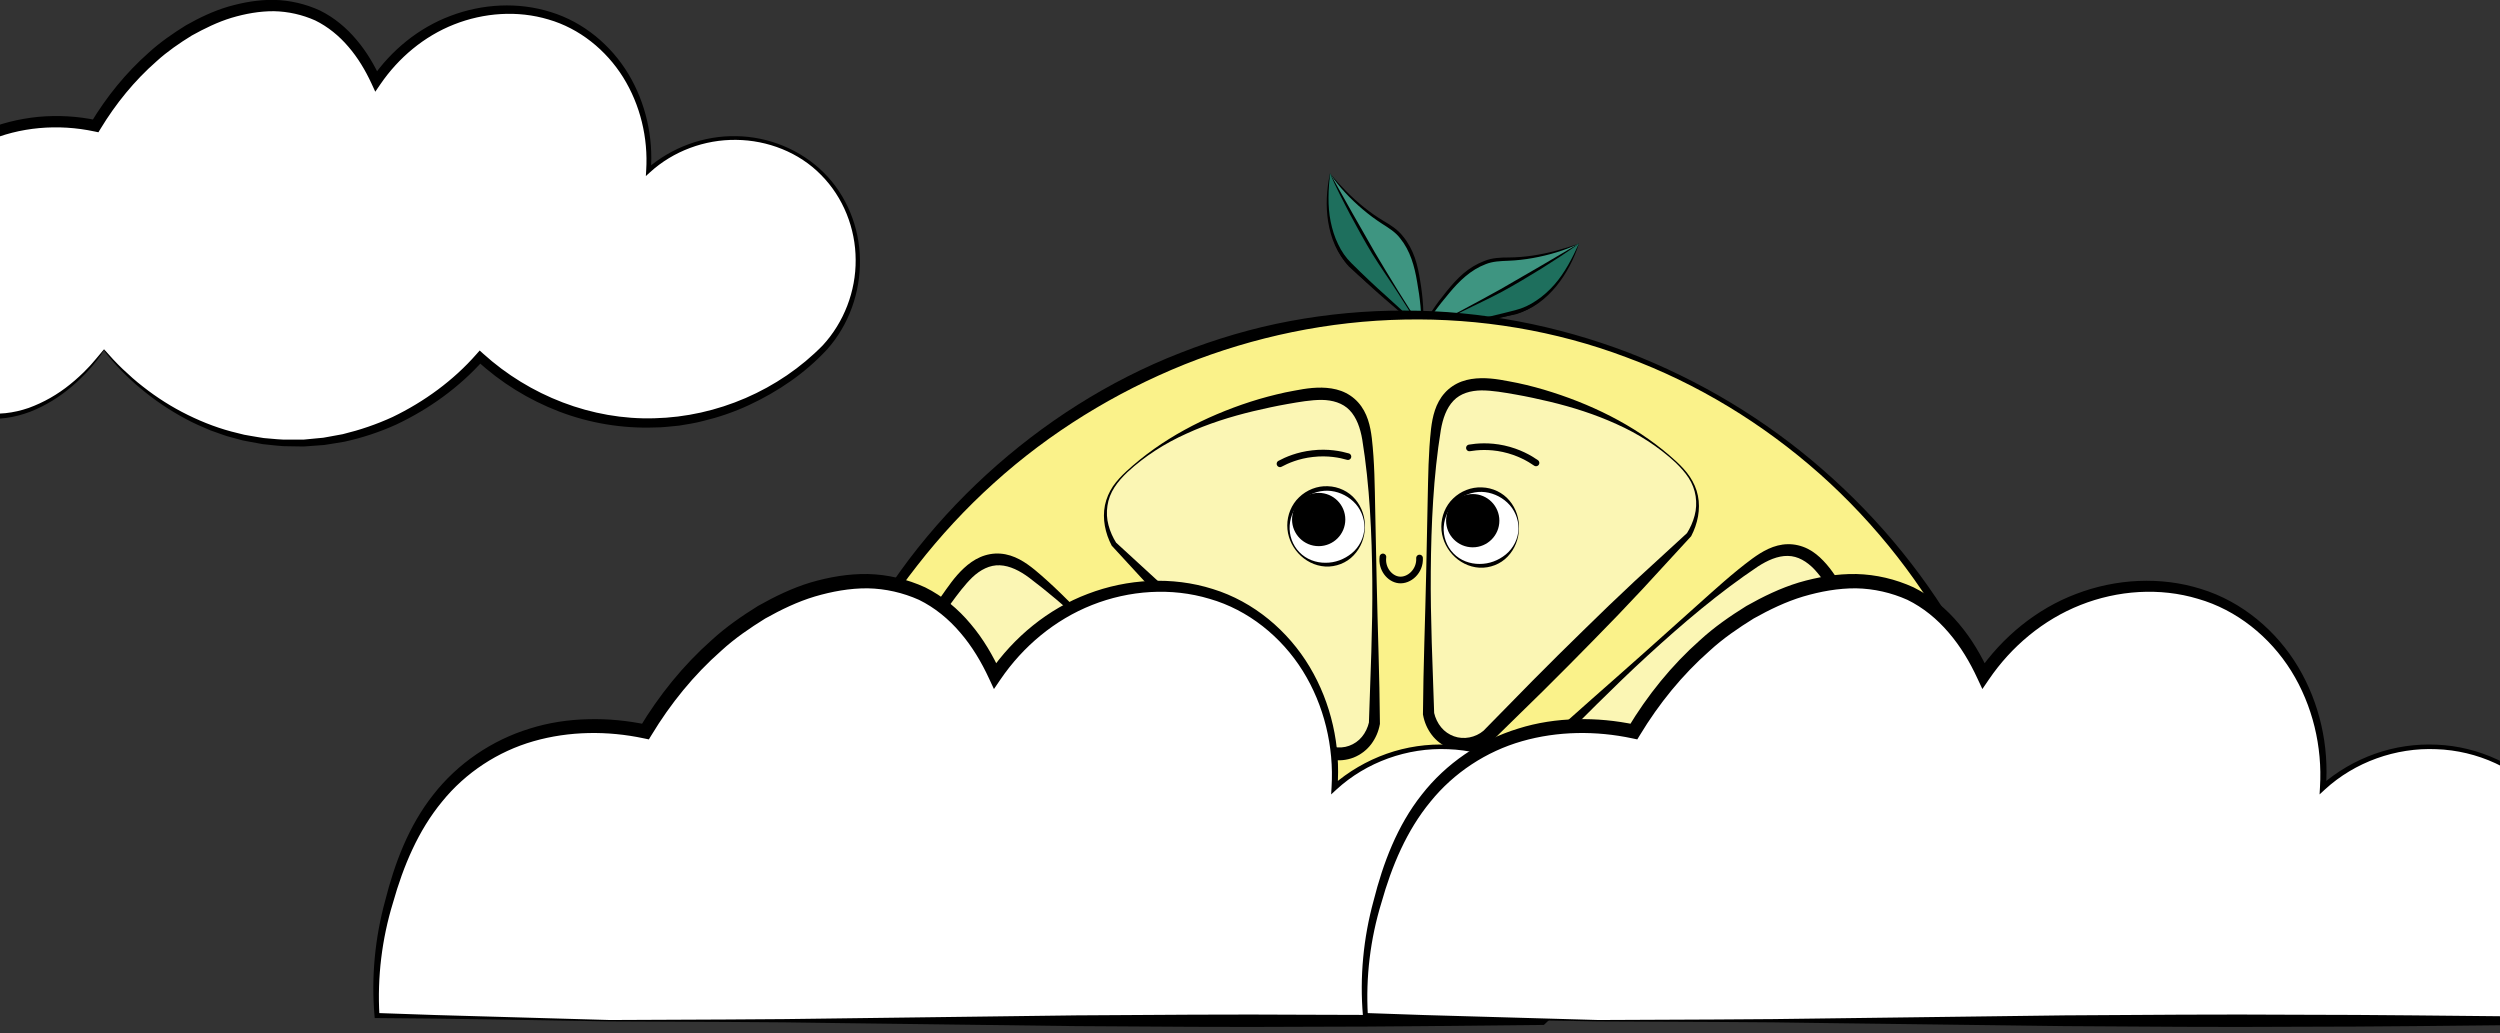<svg width="375" height="155" viewBox="0 0 375 155" fill="none" xmlns="http://www.w3.org/2000/svg">
<rect x="0" y="0" width="375" height="155" fill="#333333" stroke="none"/>
<path d="M236.841 36.531C233.701 43.679 230.022 45.989 227.548 46.853C226.893 47.082 226.363 47.197 221.031 48.258C217.798 48.903 215.085 49.444 213.131 49.829C213.661 48.789 214.617 47.051 216.125 45.147C217.954 42.847 219.648 40.683 222.424 39.507C224.773 38.518 225.708 39.153 229.616 38.56C232.776 38.081 235.261 37.197 236.841 36.531Z" fill="#3E9581"/>
<path d="M236.861 36.52C235.967 38.82 234.824 40.953 233.296 42.878C231.768 44.762 229.783 46.395 227.402 47.134C225.012 47.706 222.642 48.019 220.262 48.508C217.881 48.955 215.532 49.486 213.162 49.975L212.882 50.037L213.006 49.777C214.056 47.592 215.449 45.563 216.987 43.7C217.746 42.764 218.557 41.838 219.492 41.036C220.428 40.235 221.498 39.58 222.663 39.142C223.827 38.664 225.126 38.622 226.301 38.622C227.496 38.612 228.691 38.518 229.876 38.341C232.257 37.987 234.543 37.353 236.861 36.52ZM236.82 36.551C234.689 37.582 232.309 38.279 229.928 38.706C228.733 38.924 227.517 39.059 226.311 39.111C225.095 39.163 223.931 39.184 222.839 39.632C220.625 40.464 218.869 42.16 217.351 44.002C215.792 45.844 214.347 47.748 213.245 49.892L213.089 49.684C215.459 49.226 217.84 48.82 220.21 48.32C221.395 48.081 222.569 47.821 223.754 47.55C224.929 47.28 226.134 47.041 227.257 46.708C229.502 45.948 231.435 44.429 232.974 42.608C234.533 40.807 235.749 38.664 236.82 36.551Z" fill="black"/>
<path d="M236.841 36.531C232.995 39.018 228.858 41.525 224.44 43.992C220.542 46.156 216.769 48.102 213.142 49.84C215.231 49.455 218.204 48.893 221.758 48.123C227.496 46.884 228.463 46.489 229.086 46.177C230.999 45.24 234.429 42.93 236.841 36.531Z" fill="#1E6F5D"/>
<path d="M236.83 36.551C235.032 37.863 233.099 39.101 231.186 40.308C229.253 41.494 227.309 42.67 225.313 43.752C223.318 44.824 221.239 45.761 219.222 46.791C217.195 47.81 215.189 48.861 213.194 49.944L213.121 49.704L220.22 48.175C222.59 47.696 224.95 47.134 227.278 46.531C228.442 46.239 229.492 45.74 230.479 45.063C231.467 44.408 232.361 43.596 233.151 42.701C234.72 40.922 235.853 38.716 236.83 36.551ZM236.862 36.51C236.092 38.862 234.991 41.036 233.431 42.951C231.883 44.824 229.845 46.458 227.413 47.051C225.064 47.706 222.694 48.196 220.314 48.643L213.162 49.954L212.269 50.121L213.09 49.715C217.154 47.717 221.145 45.563 225.106 43.367L230.989 39.965L236.862 36.51Z" fill="black"/>
<path d="M199.504 26.021C198.621 33.783 200.637 37.634 202.342 39.621C202.789 40.152 203.194 40.516 207.258 44.127C209.732 46.312 211.801 48.144 213.298 49.475C213.37 48.31 213.412 46.322 213.069 43.919C212.643 41.005 212.279 38.279 210.47 35.875C208.942 33.836 207.809 33.908 204.733 31.432C202.238 29.413 200.544 27.394 199.504 26.021Z" fill="#3E9581"/>
<path d="M199.515 26.052C199.38 28.414 199.349 30.88 199.775 33.232C200.18 35.584 201.084 37.873 202.654 39.663C203.454 40.526 204.379 41.338 205.252 42.16C206.136 42.982 207.03 43.804 207.924 44.605C209.712 46.229 211.572 47.779 213.391 49.371L213.152 49.465C213.277 47.061 212.996 44.678 212.57 42.306C212.185 39.944 211.531 37.602 210.034 35.761C209.327 34.814 208.319 34.21 207.3 33.555C206.282 32.899 205.304 32.171 204.379 31.38C202.54 29.819 200.835 28.019 199.515 26.052ZM199.494 26C201.074 27.894 202.727 29.59 204.608 31.099C205.544 31.848 206.521 32.535 207.55 33.149C208.568 33.742 209.67 34.439 210.439 35.438C211.229 36.395 211.822 37.509 212.227 38.674C212.632 39.84 212.861 41.047 213.048 42.243C213.443 44.626 213.63 47.082 213.433 49.496L213.412 49.788L213.194 49.6C211.396 47.987 209.628 46.333 207.799 44.751C205.99 43.128 204.099 41.661 202.321 39.965C200.637 38.133 199.743 35.719 199.369 33.315C199.016 30.86 199.109 28.435 199.494 26Z" fill="black"/>
<path d="M199.504 26.021C201.573 30.11 203.88 34.356 206.468 38.716C208.745 42.556 211.032 46.135 213.287 49.465C211.676 48.081 209.389 46.094 206.708 43.638C202.373 39.673 201.739 38.841 201.354 38.268C200.169 36.489 198.371 32.774 199.504 26.021Z" fill="#1E6F5D"/>
<path d="M199.504 26L202.851 31.952L206.219 37.852C208.527 41.744 210.897 45.625 213.402 49.392L213.911 50.152L213.214 49.559L207.695 44.824C205.866 43.232 204.067 41.609 202.363 39.861C200.554 38.123 199.619 35.688 199.224 33.284C198.839 30.86 198.985 28.414 199.504 26ZM199.504 26.052C199.255 28.404 199.12 30.88 199.598 33.232C199.837 34.408 200.19 35.553 200.71 36.614C201.219 37.696 201.874 38.664 202.737 39.496C204.442 41.193 206.198 42.868 208.007 44.47L213.37 49.371L213.183 49.538C212.009 47.592 210.803 45.677 209.566 43.773C208.34 41.858 207.03 40.006 205.835 38.071C204.66 36.125 203.569 34.137 202.498 32.139C201.448 30.142 200.398 28.092 199.504 26.052Z" fill="black"/>
<path d="M117.836 131.307C123.532 82.909 165.12 46.52 212.84 47.238C258.96 47.935 298.562 83.117 304.798 129.777C242.474 130.287 180.16 130.797 117.836 131.307Z" fill="#FAF28A"/>
<path d="M117.763 131.369C118.262 125.542 119.406 119.996 120.986 114.47C122.566 108.965 124.696 103.617 127.274 98.497C129.852 93.377 132.898 88.487 136.359 83.898C139.831 79.319 143.728 75.074 147.959 71.192C156.43 63.44 166.284 57.134 177.001 52.951C182.354 50.849 187.883 49.205 193.538 48.154C199.182 47.103 204.93 46.572 210.657 46.583C222.133 46.583 233.546 48.799 244.221 52.868C254.885 56.989 264.833 62.941 273.439 70.474C282.066 77.987 289.394 87.009 294.914 97.082C300.454 107.134 304.102 118.237 305.693 129.642L305.838 130.672L304.788 130.682L257.827 131.223L210.876 131.484H164.132L117.763 131.369ZM117.919 131.234L165.006 130.349L211.738 129.59L258.263 129.09L304.788 128.872L303.884 129.912C302.46 118.705 298.999 107.769 293.76 97.737C288.521 87.706 281.432 78.622 272.951 71.078C264.458 63.554 254.615 57.53 243.961 53.596C233.348 49.59 221.966 47.706 210.668 47.935C199.359 48.144 188.143 50.485 177.666 54.668C167.22 58.882 157.47 64.876 149.092 72.451C144.893 76.229 141.047 80.391 137.575 84.845C134.083 89.288 130.985 94.054 128.345 99.059C125.694 104.064 123.501 109.309 121.744 114.709C119.977 120.089 118.772 125.74 117.919 131.234Z" fill="black"/>
<path d="M132.18 114.564C132.804 102.17 141.39 90.578 143.261 88.154C144.529 86.489 146.441 84.189 149.206 83.939C150.485 83.825 152.002 84.148 153.832 85.376C158.041 88.206 169.839 99.787 185.067 116.156C185.191 116.343 186.709 118.664 185.659 121.286C184.89 123.201 183.071 124.522 180.961 124.689C166.741 124.387 152.522 124.085 138.303 123.783C137.18 123.45 134.935 122.587 133.48 120.443C132.149 118.466 132.097 116.322 132.18 114.564Z" fill="#FBF6B4"/>
<path d="M132.076 114.553C132.534 107.415 134.924 100.474 138.323 94.137C139.186 92.555 140.122 91.015 141.14 89.517C142.18 88.05 143.167 86.541 144.591 85.219C145.298 84.564 146.109 83.971 147.044 83.565C147.98 83.159 149.04 82.961 150.069 83.045C152.158 83.201 153.852 84.366 155.245 85.5C158.041 87.821 160.505 90.381 163.031 92.909L170.567 100.485C175.587 105.531 180.711 110.485 185.68 115.594L185.721 115.635L185.753 115.688C186.376 116.645 186.74 117.633 186.875 118.747C187.01 119.85 186.823 121.005 186.345 122.025C185.389 124.075 183.279 125.479 181.044 125.677H181.002H180.94L170.276 125.552C166.721 125.49 163.166 125.407 159.611 125.282C156.056 125.188 152.501 125.032 148.946 124.834L138.292 124.158H138.219L138.188 124.147C136.213 123.481 134.394 122.233 133.282 120.474C132.731 119.6 132.378 118.612 132.191 117.602C132.014 116.593 132.014 115.573 132.076 114.553ZM132.284 114.564C132.243 115.573 132.263 116.572 132.461 117.55C132.648 118.528 133.033 119.465 133.604 120.266C134.176 121.067 134.893 121.765 135.735 122.264C136.567 122.774 137.481 123.148 138.427 123.388L138.323 123.367L148.998 123.138C152.553 123.086 156.108 123.086 159.663 123.148C163.218 123.18 166.773 123.253 170.327 123.336L180.992 123.669H180.888C182.458 123.575 183.965 122.618 184.672 121.203C185.025 120.495 185.191 119.715 185.129 118.913C185.077 118.122 184.786 117.269 184.391 116.614L184.474 116.718C179.734 111.421 175.067 106.041 170.109 100.943C165.161 95.854 159.975 90.891 154.372 86.655C152.99 85.625 151.483 84.855 149.975 84.793C148.468 84.72 147.055 85.469 145.87 86.582C144.705 87.706 143.645 89.142 142.606 90.558C141.566 91.973 140.579 93.43 139.623 94.907C137.721 97.862 136.005 100.974 134.706 104.262C133.355 107.529 132.503 111.026 132.284 114.564Z" fill="black"/>
<path d="M169.038 70.755C178.04 62.233 192.249 59.798 195.274 59.33C197.342 59.007 200.315 58.664 202.487 60.401C203.495 61.203 204.358 62.483 204.836 64.647C205.928 69.6 206.447 86.135 206.156 108.507C206.115 108.736 205.616 111.452 203.038 112.618C201.167 113.471 198.932 113.159 197.29 111.827C187.218 101.765 177.156 91.713 167.084 81.65C166.502 80.63 165.473 78.456 165.899 75.896C166.315 73.555 167.76 71.962 169.038 70.755Z" fill="#FBF6B4"/>
<path d="M168.966 70.683C174.225 65.844 180.742 62.472 187.582 60.256C189.297 59.704 191.043 59.246 192.8 58.861C194.567 58.529 196.323 58.112 198.267 58.144C199.223 58.164 200.221 58.289 201.188 58.643C202.144 58.997 203.038 59.59 203.724 60.36C205.127 61.921 205.554 63.929 205.772 65.719C206.188 69.33 206.208 72.888 206.281 76.458L206.5 87.144C206.645 94.262 206.936 101.39 206.988 108.518V108.58L206.978 108.643C206.77 109.767 206.344 110.734 205.678 111.629C205.013 112.514 204.078 113.221 203.028 113.638C200.918 114.46 198.423 114.012 196.677 112.607L196.646 112.576L196.604 112.535L188.975 105.063C186.449 102.555 183.933 100.037 181.449 97.488C178.944 94.959 176.481 92.389 174.059 89.787L166.824 81.921L166.772 81.869L166.752 81.838C165.785 79.996 165.328 77.831 165.743 75.781C165.951 74.761 166.377 73.804 166.939 72.951C167.521 72.108 168.228 71.369 168.966 70.683ZM169.111 70.828C168.384 71.525 167.708 72.264 167.167 73.107C166.627 73.939 166.253 74.886 166.118 75.854C165.972 76.832 166.014 77.831 166.274 78.778C166.523 79.725 166.928 80.63 167.448 81.453L167.386 81.369L175.254 88.591C177.863 91.015 180.431 93.482 182.956 95.979C185.503 98.466 188.029 100.974 190.534 103.492L198.007 111.109L197.935 111.036C199.14 112.056 200.887 112.41 202.373 111.869C203.111 111.598 203.776 111.151 204.286 110.526C204.795 109.923 205.179 109.101 205.346 108.351L205.335 108.476C205.564 101.369 205.907 94.252 205.845 87.134C205.782 80.037 205.46 72.857 204.337 65.927C204.046 64.231 203.496 62.628 202.446 61.536C201.406 60.443 199.868 60.006 198.246 59.985C196.625 59.985 194.868 60.297 193.143 60.599C191.417 60.901 189.702 61.276 187.987 61.681C184.568 62.504 181.189 63.565 177.978 65.043C174.745 66.489 171.71 68.424 169.111 70.828Z" fill="black"/>
<path d="M251.414 69.319C242.412 60.797 228.203 58.362 225.178 57.894C223.11 57.571 220.137 57.228 217.965 58.966C216.957 59.767 216.094 61.047 215.616 63.211C214.524 68.164 214.005 84.699 214.296 107.072C214.337 107.3 214.836 110.016 217.414 111.182C219.285 112.035 221.52 111.723 223.162 110.391C233.234 100.329 243.296 90.277 253.368 80.214C253.95 79.194 254.979 77.02 254.553 74.46C254.127 72.118 252.682 70.526 251.414 69.319Z" fill="#FBF6B4"/>
<path d="M251.341 69.392C248.742 66.978 245.707 65.053 242.485 63.617C239.273 62.15 235.884 61.078 232.475 60.256C230.76 59.85 229.045 59.475 227.32 59.174C225.594 58.872 223.837 58.56 222.216 58.56C220.594 58.581 219.056 59.007 218.017 60.11C216.967 61.203 216.416 62.805 216.125 64.501C215.002 71.432 214.68 78.622 214.618 85.708C214.555 92.826 214.898 99.944 215.127 107.051L215.117 106.926C215.283 107.675 215.668 108.497 216.177 109.101C216.686 109.725 217.351 110.172 218.089 110.443C219.576 110.984 221.322 110.63 222.528 109.611L222.455 109.683L229.928 102.066C232.434 99.538 234.959 97.03 237.506 94.553C240.042 92.056 242.61 89.59 245.208 87.165L253.077 79.944L253.014 80.027C253.534 79.205 253.939 78.299 254.189 77.353C254.449 76.406 254.49 75.407 254.345 74.429C254.199 73.45 253.835 72.514 253.295 71.681C252.744 70.839 252.058 70.089 251.341 69.392ZM251.476 69.246C252.214 69.933 252.931 70.683 253.492 71.536C254.054 72.389 254.49 73.346 254.688 74.366C255.104 76.406 254.646 78.57 253.679 80.422L253.659 80.454L253.607 80.505L246.372 88.372C243.95 90.974 241.477 93.544 238.982 96.073C236.498 98.622 233.982 101.14 231.456 103.648L223.827 111.119L223.785 111.161L223.754 111.192C222.008 112.607 219.513 113.044 217.403 112.222C216.354 111.817 215.418 111.109 214.753 110.214C214.077 109.319 213.661 108.341 213.454 107.228L213.443 107.165V107.103C213.495 99.975 213.786 92.847 213.932 85.729L214.15 75.043C214.233 71.473 214.254 67.915 214.659 64.304C214.878 62.524 215.304 60.506 216.707 58.945C217.393 58.175 218.287 57.582 219.243 57.228C220.199 56.874 221.197 56.749 222.164 56.728C224.108 56.697 225.864 57.113 227.631 57.446C229.398 57.821 231.134 58.289 232.849 58.841C239.699 61.036 246.216 64.397 251.476 69.246Z" fill="black"/>
<path d="M284.207 114.127C284.301 101.723 276.391 89.652 274.665 87.124C273.491 85.396 271.713 82.982 268.969 82.566C267.701 82.379 266.173 82.608 264.271 83.742C259.905 86.322 247.463 97.207 231.311 112.67C231.176 112.847 229.533 115.074 230.427 117.748C231.082 119.704 232.828 121.13 234.918 121.421C249.127 121.941 263.346 122.451 277.555 122.972C278.698 122.701 280.996 121.973 282.565 119.912C284.02 118.029 284.197 115.885 284.207 114.127Z" fill="#FBF6B4"/>
<path d="M284.104 114.127C284.093 110.578 283.438 107.04 282.285 103.7C281.172 100.339 279.645 97.144 277.909 94.075C277.036 92.545 276.142 91.036 275.185 89.559C274.229 88.091 273.262 86.593 272.161 85.407C271.038 84.231 269.676 83.398 268.169 83.388C266.662 83.357 265.113 84.054 263.668 84.99C257.837 88.893 252.37 93.554 247.142 98.341C241.892 103.149 236.934 108.247 231.893 113.263L231.976 113.169C231.54 113.804 231.207 114.637 231.113 115.427C230.999 116.229 231.124 117.019 231.436 117.737C232.059 119.194 233.504 120.235 235.074 120.422L234.97 120.412L245.634 120.693C249.189 120.807 252.744 120.942 256.289 121.119C259.843 121.275 263.388 121.473 266.943 121.733L277.586 122.576L277.483 122.587C278.439 122.399 279.374 122.087 280.237 121.619C281.11 121.161 281.869 120.516 282.482 119.746C283.095 118.976 283.532 118.06 283.771 117.103C284.01 116.135 284.083 115.126 284.104 114.127ZM284.312 114.127C284.312 115.136 284.26 116.166 284.021 117.165C283.781 118.164 283.376 119.132 282.773 119.975C281.557 121.671 279.665 122.805 277.659 123.357L277.628 123.367H277.555L266.88 123.429C263.325 123.429 259.771 123.367 256.216 123.263C252.661 123.18 249.106 123.055 245.551 122.909L234.897 122.42H234.835L234.783 122.41C232.558 122.087 230.542 120.568 229.7 118.466C229.284 117.425 229.159 116.249 229.357 115.157C229.554 114.054 229.98 113.086 230.656 112.16L230.698 112.108L230.739 112.066C235.988 107.248 241.383 102.597 246.695 97.852L254.657 90.724C257.318 88.352 259.937 85.937 262.858 83.783C264.313 82.732 266.07 81.661 268.169 81.629C269.198 81.609 270.238 81.858 271.152 82.316C272.067 82.774 272.836 83.419 273.501 84.116C274.853 85.521 275.747 87.082 276.703 88.612C277.628 90.162 278.47 91.754 279.25 93.377C282.274 99.902 284.26 106.967 284.312 114.127Z" fill="black"/>
<path d="M198.986 84.711C202.145 84.711 204.706 82.15 204.706 78.991C204.706 75.832 202.145 73.271 198.986 73.271C195.826 73.271 193.265 75.832 193.265 78.991C193.265 82.15 195.826 84.711 198.986 84.711Z" fill="white"/>
<path d="M204.733 79.152C204.706 80.66 204.127 82.167 203.05 83.298C201.987 84.442 200.372 85.061 198.811 84.98C195.607 84.792 193.077 81.925 193.09 78.816C193.09 77.268 193.71 75.693 194.854 74.603C195.984 73.499 197.586 72.853 199.174 72.934C200.762 72.975 202.324 73.715 203.32 74.926C204.302 76.111 204.8 77.645 204.733 79.152ZM204.666 79.152C204.692 77.658 204.046 76.191 202.983 75.209C201.933 74.226 200.547 73.647 199.147 73.607C197.747 73.58 196.334 74.092 195.284 75.047C194.234 76.003 193.548 77.362 193.454 78.816C193.346 80.256 193.871 81.777 194.907 82.827C195.93 83.904 197.411 84.428 198.824 84.415C200.251 84.428 201.651 83.904 202.768 82.988C203.885 82.073 204.612 80.646 204.666 79.152Z" fill="black"/>
<path d="M197.801 81.548C199.801 81.548 201.422 79.927 201.422 77.928C201.422 75.928 199.801 74.307 197.801 74.307C195.802 74.307 194.181 75.928 194.181 77.928C194.181 79.927 195.802 81.548 197.801 81.548Z" fill="black" stroke="black" stroke-width="0.75" stroke-miterlimit="10"/>
<path d="M192 69.569C192.996 69.031 194.678 68.291 196.886 68.048C199.201 67.779 201.085 68.169 202.189 68.493" stroke="black" stroke-miterlimit="10" stroke-linecap="round"/>
<path d="M220.413 67.187C221.53 66.999 223.361 66.837 225.528 67.308C227.802 67.806 229.458 68.775 230.4 69.435" stroke="black" stroke-miterlimit="10" stroke-linecap="round"/>
<path d="M207.438 83.54C207.209 85.317 208.448 86.824 209.834 86.986C211.355 87.161 213.037 85.694 212.93 83.702" stroke="black" stroke-miterlimit="10" stroke-linecap="round"/>
<path d="M222.096 84.873C225.255 84.873 227.816 82.312 227.816 79.152C227.816 75.993 225.255 73.432 222.096 73.432C218.936 73.432 216.375 75.993 216.375 79.152C216.375 82.312 218.936 84.873 222.096 84.873Z" fill="white"/>
<path d="M227.843 79.327C227.816 80.835 227.237 82.342 226.16 83.473C225.097 84.617 223.482 85.236 221.921 85.155C218.717 84.967 216.187 82.1 216.2 78.991C216.2 77.443 216.819 75.868 217.963 74.778C219.094 73.674 220.696 73.028 222.284 73.109C223.872 73.15 225.433 73.89 226.429 75.101C227.425 76.286 227.91 77.82 227.843 79.327ZM227.775 79.327C227.802 77.833 227.156 76.366 226.093 75.384C225.043 74.401 223.657 73.823 222.257 73.782C220.857 73.755 219.444 74.267 218.394 75.222C217.344 76.178 216.658 77.537 216.564 78.991C216.456 80.431 216.981 81.952 218.017 83.002C219.04 84.079 220.521 84.603 221.934 84.59C223.361 84.603 224.76 84.079 225.878 83.163C226.995 82.248 227.735 80.821 227.775 79.327Z" fill="black"/>
<path d="M220.911 81.723C222.91 81.723 224.531 80.102 224.531 78.103C224.531 76.103 222.91 74.482 220.911 74.482C218.911 74.482 217.29 76.103 217.29 78.103C217.29 80.102 218.911 81.723 220.911 81.723Z" fill="black" stroke="black" stroke-width="0.75" stroke-miterlimit="10"/>
<path d="M91.507 153.107C138.116 153.107 184.734 153.107 231.342 153.107C241.529 143.97 241.934 128.164 232.86 118.872C224.326 110.141 209.753 109.569 200.18 118.112C201.012 106.499 195.253 95.636 185.742 90.724C173.799 84.553 157.75 88.726 149.258 101.38C145.204 92.379 139.519 89.527 137.492 88.674C125.674 83.679 107.847 91.348 96.819 109.756C93.794 109.101 82.662 107.061 72.496 113.565C62.486 119.964 59.597 130.672 58.059 136.385C56.291 142.93 56.271 148.622 56.541 152.358C68.203 152.597 79.855 152.847 91.507 153.107Z" fill="white"/>
<path d="M91.507 153.003C103.159 152.93 114.812 152.951 126.464 152.753L161.42 152.305C173.072 152.233 184.724 152.129 196.376 152.212C208.028 152.212 219.68 152.378 231.332 152.482L230.916 152.638C235.458 148.663 238.358 142.857 238.826 136.79C239.315 130.734 237.36 124.47 233.307 119.902C229.315 115.271 223.287 112.587 217.206 112.378C211.115 112.108 204.951 114.304 200.461 118.435L199.671 119.163L199.733 118.081C200.107 111.993 198.621 105.792 195.419 100.641C192.218 95.511 187.229 91.484 181.449 89.829C175.701 88.091 169.392 88.539 163.821 90.745C158.229 92.951 153.437 96.968 150.069 101.921L149.092 103.357L148.354 101.775C147.211 99.298 145.807 96.947 144.051 94.907C142.315 92.857 140.205 91.13 137.845 89.975C135.444 88.903 132.825 88.299 130.154 88.248C127.482 88.227 124.811 88.716 122.223 89.475C119.624 90.256 117.171 91.442 114.791 92.774C112.473 94.21 110.207 95.76 108.19 97.613C104.074 101.234 100.571 105.552 97.723 110.266L97.328 110.911L96.59 110.755C91.133 109.59 85.375 109.652 80.032 111.182C74.689 112.711 69.825 115.896 66.312 120.245C62.736 124.574 60.501 129.902 58.953 135.396C57.279 140.849 56.583 146.582 56.915 152.295L56.551 151.952C62.372 152.16 68.203 152.368 74.024 152.503L91.507 153.003ZM91.507 153.211L74.024 152.919C68.193 152.805 62.372 152.763 56.541 152.711H56.208L56.177 152.368C55.678 146.593 56.24 140.693 57.778 135.094C59.191 129.506 61.302 123.866 64.992 119.205C68.63 114.532 73.775 111.026 79.46 109.288C82.298 108.393 85.26 107.946 88.223 107.883C91.185 107.8 94.148 108.091 97.048 108.705L95.915 109.194C98.846 104.304 102.473 99.798 106.766 96C108.876 94.064 111.246 92.42 113.689 90.901C116.194 89.486 118.803 88.216 121.578 87.373C124.364 86.562 127.253 86.052 130.195 86.104C133.137 86.177 136.057 86.864 138.77 88.102C141.442 89.434 143.739 91.359 145.599 93.596C147.491 95.823 148.957 98.352 150.152 100.974L148.448 100.828C152.065 95.584 157.2 91.328 163.176 89.08C169.122 86.811 175.826 86.426 181.917 88.352C188.039 90.235 193.216 94.616 196.448 100.027C199.691 105.459 201.116 111.889 200.617 118.154L199.889 117.8C202.259 115.729 205.024 114.116 207.986 113.065C210.949 112.014 214.108 111.556 217.247 111.702C223.515 111.962 229.648 114.772 233.826 119.475C238.046 124.147 240.115 130.609 239.678 136.874C239.325 143.159 236.446 149.298 231.748 153.585L231.581 153.741H231.342C219.69 153.856 208.038 154.012 196.376 154.012C184.724 154.095 173.072 153.991 161.409 153.918L126.453 153.471C114.812 153.263 103.159 153.284 91.507 153.211Z" fill="black"/>
<path d="M239.772 153.107C286.38 153.107 332.998 153.107 379.606 153.107C389.793 143.97 390.198 128.164 381.124 118.872C372.59 110.141 358.017 109.569 348.444 118.112C349.276 106.499 343.517 95.636 334.006 90.724C322.063 84.553 306.015 88.726 297.522 101.38C293.469 92.379 287.783 89.527 285.756 88.674C273.938 83.679 256.111 91.348 245.083 109.756C242.058 109.101 230.926 107.061 220.76 113.565C210.751 119.964 207.861 130.672 206.323 136.385C204.556 142.93 204.535 148.622 204.805 152.358C216.468 152.597 228.12 152.847 239.772 153.107Z" fill="white"/>
<path d="M239.772 153.003C251.424 152.93 263.076 152.951 274.728 152.753L309.684 152.305C321.336 152.233 332.988 152.129 344.64 152.212C356.292 152.212 367.944 152.378 379.596 152.482L379.18 152.638C383.722 148.663 386.622 142.857 387.09 136.79C387.579 130.734 385.625 124.47 381.571 119.902C377.579 115.271 371.551 112.587 365.47 112.378C359.379 112.108 353.215 114.304 348.725 118.435L347.935 119.163L347.997 118.081C348.371 111.993 346.885 105.792 343.684 100.641C340.482 95.511 335.493 91.484 329.714 89.829C323.966 88.091 317.656 88.539 312.085 90.745C306.493 92.951 301.701 96.968 298.333 101.921L297.356 103.357L296.618 101.775C295.475 99.298 294.072 96.947 292.315 94.907C290.579 92.857 288.469 91.13 286.109 89.975C283.708 88.903 281.089 88.299 278.418 88.248C275.746 88.227 273.075 88.716 270.487 89.475C267.888 90.256 265.435 91.442 263.055 92.774C260.737 94.21 258.471 95.76 256.455 97.613C252.338 101.234 248.835 105.552 245.987 110.266L245.592 110.911L244.854 110.755C239.397 109.59 233.639 109.652 228.296 111.182C222.954 112.711 218.089 115.896 214.576 120.245C211 124.574 208.765 129.902 207.217 135.396C205.543 140.849 204.847 146.582 205.179 152.295L204.816 151.952C210.636 152.16 216.468 152.368 222.288 152.503L239.772 153.003ZM239.772 153.211L222.288 152.919C216.457 152.805 210.636 152.763 204.805 152.711H204.473L204.441 152.368C203.942 146.593 204.504 140.693 206.042 135.094C207.456 129.506 209.566 123.866 213.256 119.205C216.894 114.532 222.039 111.026 227.725 109.288C230.562 108.393 233.525 107.946 236.487 107.883C239.449 107.8 242.412 108.091 245.312 108.705L244.179 109.194C247.11 104.304 250.738 99.798 255.03 96C257.141 94.064 259.51 92.42 261.953 90.901C264.458 89.486 267.067 88.216 269.842 87.373C272.628 86.562 275.518 86.052 278.459 86.104C281.401 86.177 284.322 86.864 287.035 88.102C289.706 89.434 292.003 91.359 293.864 93.596C295.755 95.823 297.221 98.352 298.416 100.974L296.712 100.828C300.329 95.584 305.464 91.328 311.44 89.08C317.386 86.811 324.09 86.426 330.181 88.352C336.304 90.235 341.48 94.616 344.713 100.027C347.956 105.459 349.38 111.889 348.881 118.154L348.153 117.8C350.523 115.729 353.288 114.116 356.25 113.065C359.213 112.014 362.373 111.556 365.512 111.702C371.779 111.962 377.912 114.772 382.091 119.475C386.311 124.147 388.379 130.609 387.943 136.874C387.589 143.159 384.71 149.298 380.012 153.585L379.845 153.741H379.606C367.954 153.856 356.302 154.012 344.64 154.012C332.988 154.095 321.336 153.991 309.684 153.918L274.728 153.471C263.076 153.263 251.424 153.284 239.772 153.211Z" fill="black"/>
<g clip-path="url(#clip0)">
<path d="M15.606 52.476C16.965 54.216 26.204 65.593 42.324 66.442C59.886 67.374 70.777 55.023 72.011 53.583C74.046 55.473 82.893 63.28 96.611 63.479C111.004 63.687 120.369 55.364 122.279 53.583C130.451 46.276 130.776 33.633 123.496 26.201C116.65 19.218 104.958 18.76 97.278 25.593C97.945 16.305 93.326 7.616 85.695 3.687C76.114 -1.248 63.238 2.081 56.434 12.201C53.181 5.002 48.62 2.722 46.994 2.039C37.504 -1.964 23.202 4.178 14.363 18.893C12.262 18.427 3.464 16.746 -5.15 21.939C-10.654 25.252 -13.481 29.805 -14.69 32.085C-19.91 46.958 -12.097 60.333 -3.049 62.214C3.23 63.521 10.702 59.409 15.606 52.476Z" fill="white"/>
<path d="M15.606 52.393C16.156 52.959 16.515 53.442 16.998 53.933C17.448 54.424 17.932 54.898 18.407 55.356C19.375 56.272 20.375 57.171 21.435 57.986C23.536 59.642 25.796 61.074 28.189 62.248C30.574 63.421 33.076 64.37 35.661 64.969L36.628 65.211C36.953 65.277 37.279 65.327 37.612 65.385C38.271 65.493 38.922 65.618 39.572 65.71C40.898 65.802 42.207 66.001 43.541 65.943H45.526L47.502 65.752L48.486 65.66L49.462 65.485L51.413 65.127C53.982 64.503 56.492 63.654 58.894 62.547C63.639 60.258 68.025 57.062 71.477 53.117L71.953 52.576L72.486 53.059C79.424 59.343 88.781 63.03 98.17 62.739C107.535 62.522 116.85 58.519 123.429 51.786C126.59 48.348 128.391 43.679 128.349 38.977C128.341 34.282 126.498 29.596 123.163 26.242C119.86 22.855 115.124 21.024 110.421 20.982C105.709 20.916 100.989 22.663 97.512 25.834L96.878 26.409L96.928 25.552C97.237 20.674 96.036 15.722 93.476 11.602C90.907 7.491 86.913 4.261 82.268 2.921C77.64 1.531 72.578 1.898 68.1 3.67C63.605 5.443 59.778 8.664 57.067 12.626L56.292 13.758L55.716 12.509C54.799 10.529 53.673 8.648 52.264 7.016C50.871 5.377 49.179 3.995 47.277 3.063C45.351 2.206 43.241 1.723 41.098 1.681C38.947 1.665 36.803 2.056 34.727 2.672C32.651 3.304 30.683 4.27 28.773 5.327C26.913 6.475 25.104 7.715 23.478 9.197C20.175 12.093 17.365 15.547 15.08 19.318L14.763 19.842L14.163 19.717C8.751 18.56 2.939 19.018 -2.115 21.273C-2.749 21.556 -3.374 21.84 -3.975 22.189C-4.592 22.505 -5.175 22.872 -5.759 23.246C-6.918 24.012 -8.002 24.877 -9.02 25.818C-11.038 27.715 -12.747 29.954 -14.073 32.393L-14.031 32.293C-14.749 34.549 -15.407 36.846 -15.574 39.21C-15.758 40.383 -15.674 41.573 -15.716 42.755C-15.599 43.929 -15.574 45.119 -15.316 46.284C-15.157 47.458 -14.799 48.59 -14.49 49.738L-13.865 51.403C-13.673 51.969 -13.356 52.468 -13.114 53.009C-12.03 55.106 -10.621 57.054 -8.87 58.635C-7.118 60.217 -4.992 61.407 -2.69 61.848C-0.38 62.289 2.046 61.965 4.298 61.191C6.541 60.375 8.659 59.168 10.527 57.645C10.994 57.262 11.461 56.879 11.895 56.463C12.345 56.064 12.77 55.631 13.187 55.19C13.621 54.765 13.988 54.291 14.396 53.833L15.606 52.393ZM15.606 52.56C15.255 53.059 14.963 53.525 14.588 53.991C14.196 54.457 13.838 54.948 13.412 55.389C13.004 55.847 12.595 56.297 12.145 56.713C11.72 57.154 11.253 57.553 10.794 57.953C8.943 59.551 6.825 60.858 4.523 61.765C2.221 62.63 -0.322 63.08 -2.815 62.647C-5.309 62.223 -7.602 60.991 -9.478 59.359C-11.371 57.728 -12.897 55.714 -14.073 53.525C-14.34 52.968 -14.682 52.435 -14.899 51.852L-15.591 50.121C-15.941 48.931 -16.341 47.749 -16.533 46.517C-16.817 45.302 -16.867 44.053 -17 42.822C-16.975 41.582 -17.075 40.333 -16.9 39.101C-16.75 36.613 -16.099 34.199 -15.374 31.827L-15.366 31.785L-15.332 31.727C-13.965 29.13 -12.197 26.75 -10.07 24.703C-9.011 23.687 -7.861 22.747 -6.643 21.923C-6.026 21.515 -5.409 21.115 -4.758 20.774C-4.125 20.4 -3.457 20.075 -2.782 19.767C-0.105 18.519 2.813 17.828 5.74 17.528C8.676 17.262 11.645 17.42 14.538 18.044L13.621 18.435C15.973 14.524 18.883 10.92 22.327 7.882C24.02 6.334 25.929 5.019 27.881 3.804C29.89 2.663 31.983 1.665 34.218 0.999C36.453 0.358 38.771 -0.058 41.131 -0.017C43.491 0.042 45.835 0.583 48.003 1.581C50.146 2.638 51.98 4.186 53.481 5.976C54.999 7.757 56.175 9.78 57.134 11.869L55.783 11.752C58.677 7.549 62.805 4.162 67.6 2.372C72.369 0.566 77.731 0.266 82.61 1.806C87.513 3.304 91.666 6.783 94.268 11.111C96.87 15.456 98.012 20.599 97.62 25.602L97.045 25.319C100.714 22.114 105.567 20.325 110.429 20.425C115.282 20.483 120.094 22.447 123.538 25.868C126.999 29.289 128.942 34.116 128.992 38.968C129.067 43.812 127.357 48.706 124.097 52.377C120.794 55.964 116.725 58.727 112.322 60.774C110.12 61.798 107.81 62.589 105.442 63.155C104.266 63.471 103.057 63.646 101.856 63.846C100.639 63.946 99.43 64.129 98.212 64.12C93.342 64.295 88.43 63.479 83.869 61.732C79.316 59.984 75.096 57.387 71.519 54.066L72.536 54.008C68.875 58.119 64.372 61.349 59.427 63.688C56.934 64.819 54.324 65.677 51.655 66.259L49.629 66.592L48.62 66.75L47.594 66.825L45.551 66.975L43.508 66.942C42.14 66.975 40.789 66.742 39.439 66.626C38.763 66.517 38.096 66.384 37.429 66.259C37.095 66.193 36.762 66.143 36.428 66.068L35.444 65.802C34.794 65.61 34.118 65.477 33.484 65.236L31.558 64.553C30.307 64.02 29.056 63.496 27.864 62.839C25.471 61.565 23.211 60.042 21.143 58.311C20.1 57.453 19.108 56.53 18.174 55.564C17.707 55.081 17.248 54.582 16.806 54.074C16.59 53.816 16.364 53.567 16.156 53.3L15.856 52.934C15.764 52.818 15.697 52.693 15.606 52.56Z" fill="black"/>
</g>
<defs>
<clipPath id="clip0">
<rect width="146" height="67" fill="white" transform="translate(-17)"/>
</clipPath>
</defs>
</svg>
